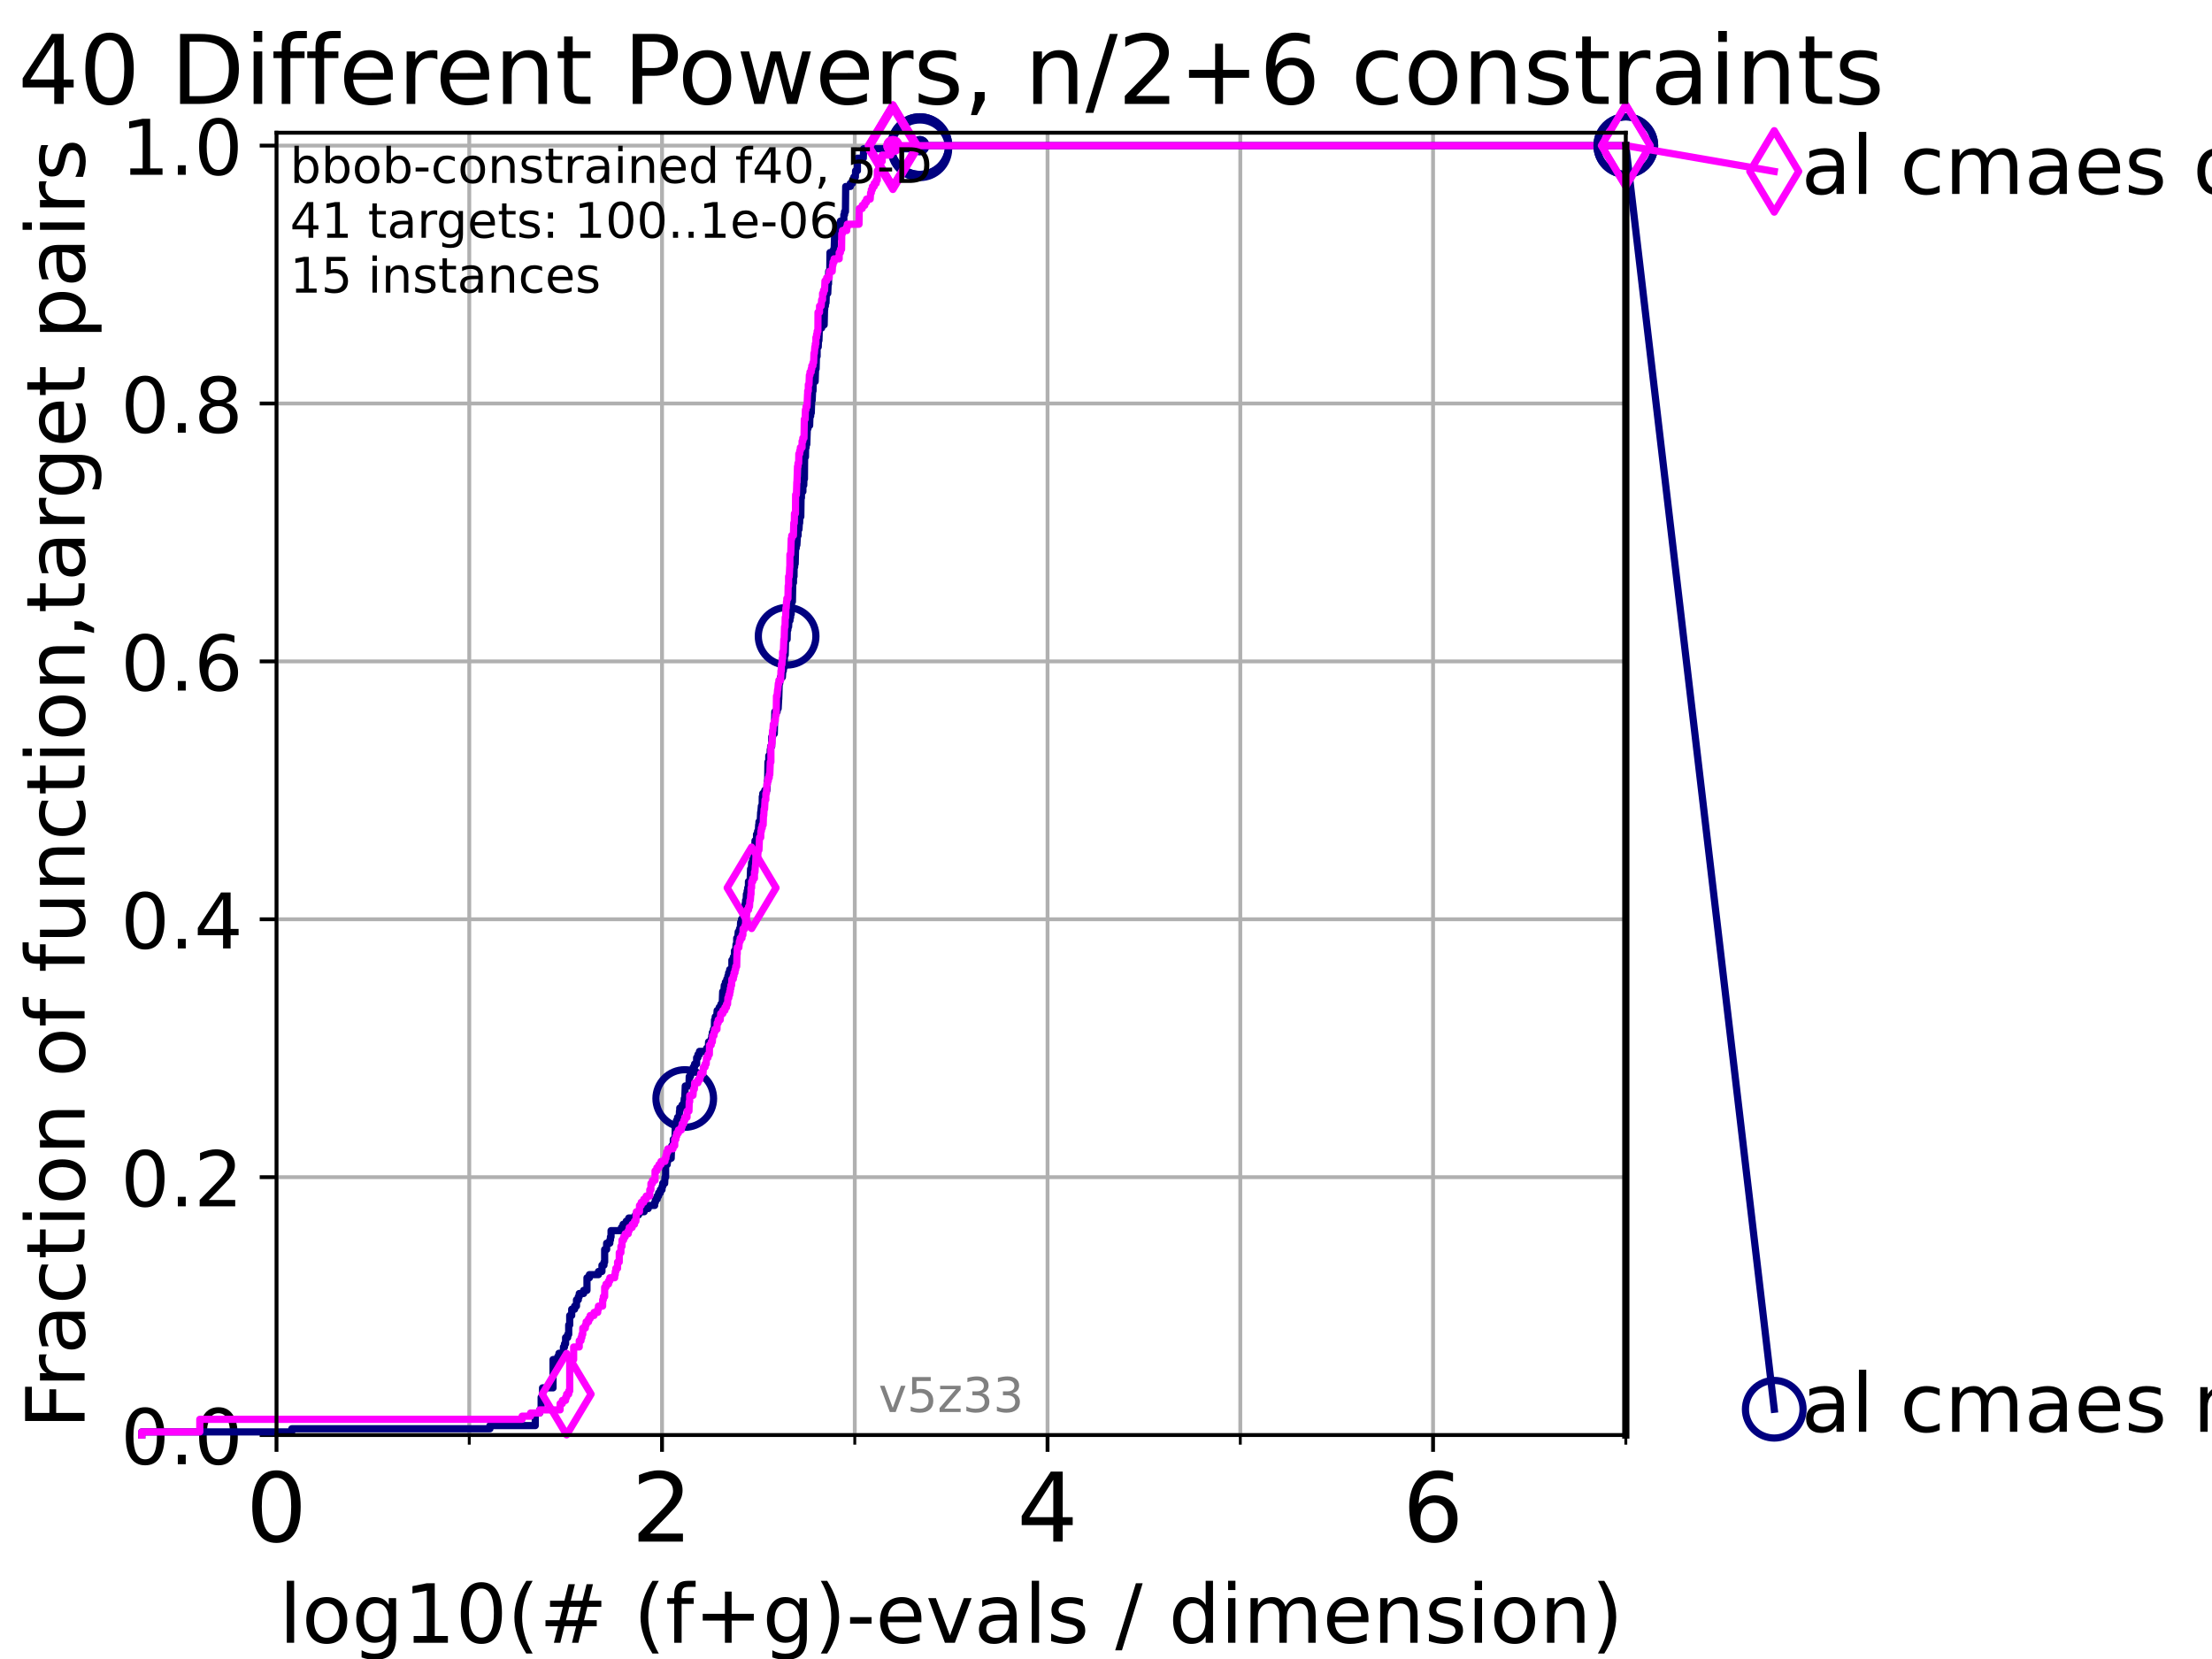 <?xml version="1.0" encoding="utf-8" standalone="no"?>
<!DOCTYPE svg PUBLIC "-//W3C//DTD SVG 1.1//EN"
  "http://www.w3.org/Graphics/SVG/1.1/DTD/svg11.dtd">
<!-- Created with matplotlib (https://matplotlib.org/) -->
<svg height="345.6pt" version="1.1" viewBox="0 0 460.8 345.6" width="460.8pt" xmlns="http://www.w3.org/2000/svg" xmlns:xlink="http://www.w3.org/1999/xlink">
 <defs>
  <style type="text/css">*{stroke-linecap:butt;stroke-linejoin:round;}</style>
 </defs>
 <g id="figure_1">
  <g id="patch_1">
   <path d="M 0 345.6 
L 460.8 345.6 
L 460.8 0 
L 0 0 
z
" style="fill:#ffffff;"/>
  </g>
  <g id="axes_1">
   <g id="patch_2">
    <path d="M 57.6 298.944 
L 338.688 298.944 
L 338.688 27.648 
L 57.6 27.648 
z
" style="fill:#ffffff;"/>
   </g>
   <g id="matplotlib.axis_1">
    <g id="xtick_1">
     <g id="line2d_1">
      <path clip-path="url(#p4911b9c151)" d="M 57.6 298.944 
L 57.6 27.648 
" style="fill:none;stroke:#b0b0b0;stroke-linecap:square;stroke-width:0.8;"/>
     </g>
     <g id="line2d_2">
      <defs>
       <path d="M 0 0 
L 0 3.5 
" id="m358a19d20c" style="stroke:#000000;stroke-width:0.8;"/>
      </defs>
      <g>
       <use style="stroke:#000000;stroke-width:0.8;" x="57.6" xlink:href="#m358a19d20c" y="298.944"/>
      </g>
     </g>
     <g id="text_1">
      <!-- 0 -->
      <g transform="translate(51.237 321.141)scale(0.2 -0.2)">
       <defs>
        <path d="M 31.781 66.406 
Q 24.172 66.406 20.328 58.906 
Q 16.5 51.422 16.5 36.375 
Q 16.5 21.391 20.328 13.891 
Q 24.172 6.391 31.781 6.391 
Q 39.453 6.391 43.281 13.891 
Q 47.125 21.391 47.125 36.375 
Q 47.125 51.422 43.281 58.906 
Q 39.453 66.406 31.781 66.406 
z
M 31.781 74.219 
Q 44.047 74.219 50.516 64.516 
Q 56.984 54.828 56.984 36.375 
Q 56.984 17.969 50.516 8.266 
Q 44.047 -1.422 31.781 -1.422 
Q 19.531 -1.422 13.062 8.266 
Q 6.594 17.969 6.594 36.375 
Q 6.594 54.828 13.062 64.516 
Q 19.531 74.219 31.781 74.219 
z
" id="DejaVuSans-48"/>
       </defs>
       <use xlink:href="#DejaVuSans-48"/>
      </g>
     </g>
    </g>
    <g id="xtick_2">
     <g id="line2d_3">
      <path clip-path="url(#p4911b9c151)" d="M 137.911 298.944 
L 137.911 27.648 
" style="fill:none;stroke:#b0b0b0;stroke-linecap:square;stroke-width:0.8;"/>
     </g>
     <g id="line2d_4">
      <g>
       <use style="stroke:#000000;stroke-width:0.8;" x="137.911" xlink:href="#m358a19d20c" y="298.944"/>
      </g>
     </g>
     <g id="text_2">
      <!-- 2 -->
      <g transform="translate(131.548 321.141)scale(0.2 -0.2)">
       <defs>
        <path d="M 19.188 8.297 
L 53.609 8.297 
L 53.609 0 
L 7.328 0 
L 7.328 8.297 
Q 12.938 14.109 22.625 23.891 
Q 32.328 33.688 34.812 36.531 
Q 39.547 41.844 41.422 45.531 
Q 43.312 49.219 43.312 52.781 
Q 43.312 58.594 39.234 62.25 
Q 35.156 65.922 28.609 65.922 
Q 23.969 65.922 18.812 64.312 
Q 13.672 62.703 7.812 59.422 
L 7.812 69.391 
Q 13.766 71.781 18.938 73 
Q 24.125 74.219 28.422 74.219 
Q 39.75 74.219 46.484 68.547 
Q 53.219 62.891 53.219 53.422 
Q 53.219 48.922 51.531 44.891 
Q 49.859 40.875 45.406 35.406 
Q 44.188 33.984 37.641 27.219 
Q 31.109 20.453 19.188 8.297 
z
" id="DejaVuSans-50"/>
       </defs>
       <use xlink:href="#DejaVuSans-50"/>
      </g>
     </g>
    </g>
    <g id="xtick_3">
     <g id="line2d_5">
      <path clip-path="url(#p4911b9c151)" d="M 218.222 298.944 
L 218.222 27.648 
" style="fill:none;stroke:#b0b0b0;stroke-linecap:square;stroke-width:0.8;"/>
     </g>
     <g id="line2d_6">
      <g>
       <use style="stroke:#000000;stroke-width:0.8;" x="218.222" xlink:href="#m358a19d20c" y="298.944"/>
      </g>
     </g>
     <g id="text_3">
      <!-- 4 -->
      <g transform="translate(211.859 321.141)scale(0.2 -0.2)">
       <defs>
        <path d="M 37.797 64.312 
L 12.891 25.391 
L 37.797 25.391 
z
M 35.203 72.906 
L 47.609 72.906 
L 47.609 25.391 
L 58.016 25.391 
L 58.016 17.188 
L 47.609 17.188 
L 47.609 0 
L 37.797 0 
L 37.797 17.188 
L 4.891 17.188 
L 4.891 26.703 
z
" id="DejaVuSans-52"/>
       </defs>
       <use xlink:href="#DejaVuSans-52"/>
      </g>
     </g>
    </g>
    <g id="xtick_4">
     <g id="line2d_7">
      <path clip-path="url(#p4911b9c151)" d="M 298.533 298.944 
L 298.533 27.648 
" style="fill:none;stroke:#b0b0b0;stroke-linecap:square;stroke-width:0.8;"/>
     </g>
     <g id="line2d_8">
      <g>
       <use style="stroke:#000000;stroke-width:0.8;" x="298.533" xlink:href="#m358a19d20c" y="298.944"/>
      </g>
     </g>
     <g id="text_4">
      <!-- 6 -->
      <g transform="translate(292.17 321.141)scale(0.2 -0.2)">
       <defs>
        <path d="M 33.016 40.375 
Q 26.375 40.375 22.484 35.828 
Q 18.609 31.297 18.609 23.391 
Q 18.609 15.531 22.484 10.953 
Q 26.375 6.391 33.016 6.391 
Q 39.656 6.391 43.531 10.953 
Q 47.406 15.531 47.406 23.391 
Q 47.406 31.297 43.531 35.828 
Q 39.656 40.375 33.016 40.375 
z
M 52.594 71.297 
L 52.594 62.312 
Q 48.875 64.062 45.094 64.984 
Q 41.312 65.922 37.594 65.922 
Q 27.828 65.922 22.672 59.328 
Q 17.531 52.734 16.797 39.406 
Q 19.672 43.656 24.016 45.922 
Q 28.375 48.188 33.594 48.188 
Q 44.578 48.188 50.953 41.516 
Q 57.328 34.859 57.328 23.391 
Q 57.328 12.156 50.688 5.359 
Q 44.047 -1.422 33.016 -1.422 
Q 20.359 -1.422 13.672 8.266 
Q 6.984 17.969 6.984 36.375 
Q 6.984 53.656 15.188 63.938 
Q 23.391 74.219 37.203 74.219 
Q 40.922 74.219 44.703 73.484 
Q 48.484 72.75 52.594 71.297 
z
" id="DejaVuSans-54"/>
       </defs>
       <use xlink:href="#DejaVuSans-54"/>
      </g>
     </g>
    </g>
    <g id="xtick_5">
     <g id="line2d_9">
      <path clip-path="url(#p4911b9c151)" d="M 97.755 298.944 
L 97.755 27.648 
" style="fill:none;stroke:#b0b0b0;stroke-linecap:square;stroke-width:0.8;"/>
     </g>
     <g id="line2d_10">
      <defs>
       <path d="M 0 0 
L 0 2 
" id="mae76cfe0f8" style="stroke:#000000;stroke-width:0.6;"/>
      </defs>
      <g>
       <use style="stroke:#000000;stroke-width:0.6;" x="97.755" xlink:href="#mae76cfe0f8" y="298.944"/>
      </g>
     </g>
    </g>
    <g id="xtick_6">
     <g id="line2d_11">
      <path clip-path="url(#p4911b9c151)" d="M 178.066 298.944 
L 178.066 27.648 
" style="fill:none;stroke:#b0b0b0;stroke-linecap:square;stroke-width:0.8;"/>
     </g>
     <g id="line2d_12">
      <g>
       <use style="stroke:#000000;stroke-width:0.6;" x="178.066" xlink:href="#mae76cfe0f8" y="298.944"/>
      </g>
     </g>
    </g>
    <g id="xtick_7">
     <g id="line2d_13">
      <path clip-path="url(#p4911b9c151)" d="M 258.377 298.944 
L 258.377 27.648 
" style="fill:none;stroke:#b0b0b0;stroke-linecap:square;stroke-width:0.8;"/>
     </g>
     <g id="line2d_14">
      <g>
       <use style="stroke:#000000;stroke-width:0.6;" x="258.377" xlink:href="#mae76cfe0f8" y="298.944"/>
      </g>
     </g>
    </g>
    <g id="xtick_8">
     <g id="line2d_15">
      <path clip-path="url(#p4911b9c151)" d="M 338.688 298.944 
L 338.688 27.648 
" style="fill:none;stroke:#b0b0b0;stroke-linecap:square;stroke-width:0.8;"/>
     </g>
     <g id="line2d_16">
      <g>
       <use style="stroke:#000000;stroke-width:0.6;" x="338.688" xlink:href="#mae76cfe0f8" y="298.944"/>
      </g>
     </g>
    </g>
    <g id="text_5">
     <!-- log10(# (f+g)-evals / dimension) -->
     <g transform="translate(58.145 342.218)scale(0.17 -0.17)">
      <defs>
       <path d="M 9.422 75.984 
L 18.406 75.984 
L 18.406 0 
L 9.422 0 
z
" id="DejaVuSans-108"/>
       <path d="M 30.609 48.391 
Q 23.391 48.391 19.188 42.75 
Q 14.984 37.109 14.984 27.297 
Q 14.984 17.484 19.156 11.844 
Q 23.344 6.203 30.609 6.203 
Q 37.797 6.203 41.984 11.859 
Q 46.188 17.531 46.188 27.297 
Q 46.188 37.016 41.984 42.703 
Q 37.797 48.391 30.609 48.391 
z
M 30.609 56 
Q 42.328 56 49.016 48.375 
Q 55.719 40.766 55.719 27.297 
Q 55.719 13.875 49.016 6.219 
Q 42.328 -1.422 30.609 -1.422 
Q 18.844 -1.422 12.172 6.219 
Q 5.516 13.875 5.516 27.297 
Q 5.516 40.766 12.172 48.375 
Q 18.844 56 30.609 56 
z
" id="DejaVuSans-111"/>
       <path d="M 45.406 27.984 
Q 45.406 37.75 41.375 43.109 
Q 37.359 48.484 30.078 48.484 
Q 22.859 48.484 18.828 43.109 
Q 14.797 37.75 14.797 27.984 
Q 14.797 18.266 18.828 12.891 
Q 22.859 7.516 30.078 7.516 
Q 37.359 7.516 41.375 12.891 
Q 45.406 18.266 45.406 27.984 
z
M 54.391 6.781 
Q 54.391 -7.172 48.188 -13.984 
Q 42 -20.797 29.203 -20.797 
Q 24.469 -20.797 20.266 -20.094 
Q 16.062 -19.391 12.109 -17.922 
L 12.109 -9.188 
Q 16.062 -11.328 19.922 -12.344 
Q 23.781 -13.375 27.781 -13.375 
Q 36.625 -13.375 41.016 -8.766 
Q 45.406 -4.156 45.406 5.172 
L 45.406 9.625 
Q 42.625 4.781 38.281 2.391 
Q 33.938 0 27.875 0 
Q 17.828 0 11.672 7.656 
Q 5.516 15.328 5.516 27.984 
Q 5.516 40.672 11.672 48.328 
Q 17.828 56 27.875 56 
Q 33.938 56 38.281 53.609 
Q 42.625 51.219 45.406 46.391 
L 45.406 54.688 
L 54.391 54.688 
z
" id="DejaVuSans-103"/>
       <path d="M 12.406 8.297 
L 28.516 8.297 
L 28.516 63.922 
L 10.984 60.406 
L 10.984 69.391 
L 28.422 72.906 
L 38.281 72.906 
L 38.281 8.297 
L 54.391 8.297 
L 54.391 0 
L 12.406 0 
z
" id="DejaVuSans-49"/>
       <path d="M 31 75.875 
Q 24.469 64.656 21.281 53.656 
Q 18.109 42.672 18.109 31.391 
Q 18.109 20.125 21.312 9.062 
Q 24.516 -2 31 -13.188 
L 23.188 -13.188 
Q 15.875 -1.703 12.234 9.375 
Q 8.594 20.453 8.594 31.391 
Q 8.594 42.281 12.203 53.312 
Q 15.828 64.359 23.188 75.875 
z
" id="DejaVuSans-40"/>
       <path d="M 51.125 44 
L 36.922 44 
L 32.812 27.688 
L 47.125 27.688 
z
M 43.797 71.781 
L 38.719 51.516 
L 52.984 51.516 
L 58.109 71.781 
L 65.922 71.781 
L 60.891 51.516 
L 76.125 51.516 
L 76.125 44 
L 58.984 44 
L 54.984 27.688 
L 70.516 27.688 
L 70.516 20.219 
L 53.078 20.219 
L 48 0 
L 40.188 0 
L 45.219 20.219 
L 30.906 20.219 
L 25.875 0 
L 18.016 0 
L 23.094 20.219 
L 7.719 20.219 
L 7.719 27.688 
L 24.906 27.688 
L 29 44 
L 13.281 44 
L 13.281 51.516 
L 30.906 51.516 
L 35.891 71.781 
z
" id="DejaVuSans-35"/>
       <path id="DejaVuSans-32"/>
       <path d="M 37.109 75.984 
L 37.109 68.5 
L 28.516 68.5 
Q 23.688 68.5 21.797 66.547 
Q 19.922 64.594 19.922 59.516 
L 19.922 54.688 
L 34.719 54.688 
L 34.719 47.703 
L 19.922 47.703 
L 19.922 0 
L 10.891 0 
L 10.891 47.703 
L 2.297 47.703 
L 2.297 54.688 
L 10.891 54.688 
L 10.891 58.5 
Q 10.891 67.625 15.141 71.797 
Q 19.391 75.984 28.609 75.984 
z
" id="DejaVuSans-102"/>
       <path d="M 46 62.703 
L 46 35.5 
L 73.188 35.5 
L 73.188 27.203 
L 46 27.203 
L 46 0 
L 37.797 0 
L 37.797 27.203 
L 10.594 27.203 
L 10.594 35.5 
L 37.797 35.5 
L 37.797 62.703 
z
" id="DejaVuSans-43"/>
       <path d="M 8.016 75.875 
L 15.828 75.875 
Q 23.141 64.359 26.781 53.312 
Q 30.422 42.281 30.422 31.391 
Q 30.422 20.453 26.781 9.375 
Q 23.141 -1.703 15.828 -13.188 
L 8.016 -13.188 
Q 14.5 -2 17.703 9.062 
Q 20.906 20.125 20.906 31.391 
Q 20.906 42.672 17.703 53.656 
Q 14.5 64.656 8.016 75.875 
z
" id="DejaVuSans-41"/>
       <path d="M 4.891 31.391 
L 31.203 31.391 
L 31.203 23.391 
L 4.891 23.391 
z
" id="DejaVuSans-45"/>
       <path d="M 56.203 29.594 
L 56.203 25.203 
L 14.891 25.203 
Q 15.484 15.922 20.484 11.062 
Q 25.484 6.203 34.422 6.203 
Q 39.594 6.203 44.453 7.469 
Q 49.312 8.734 54.109 11.281 
L 54.109 2.781 
Q 49.266 0.734 44.188 -0.344 
Q 39.109 -1.422 33.891 -1.422 
Q 20.797 -1.422 13.156 6.188 
Q 5.516 13.812 5.516 26.812 
Q 5.516 40.234 12.766 48.109 
Q 20.016 56 32.328 56 
Q 43.359 56 49.781 48.891 
Q 56.203 41.797 56.203 29.594 
z
M 47.219 32.234 
Q 47.125 39.594 43.094 43.984 
Q 39.062 48.391 32.422 48.391 
Q 24.906 48.391 20.391 44.141 
Q 15.875 39.891 15.188 32.172 
z
" id="DejaVuSans-101"/>
       <path d="M 2.984 54.688 
L 12.5 54.688 
L 29.594 8.797 
L 46.688 54.688 
L 56.203 54.688 
L 35.688 0 
L 23.484 0 
z
" id="DejaVuSans-118"/>
       <path d="M 34.281 27.484 
Q 23.391 27.484 19.188 25 
Q 14.984 22.516 14.984 16.5 
Q 14.984 11.719 18.141 8.906 
Q 21.297 6.109 26.703 6.109 
Q 34.188 6.109 38.703 11.406 
Q 43.219 16.703 43.219 25.484 
L 43.219 27.484 
z
M 52.203 31.203 
L 52.203 0 
L 43.219 0 
L 43.219 8.297 
Q 40.141 3.328 35.547 0.953 
Q 30.953 -1.422 24.312 -1.422 
Q 15.922 -1.422 10.953 3.297 
Q 6 8.016 6 15.922 
Q 6 25.141 12.172 29.828 
Q 18.359 34.516 30.609 34.516 
L 43.219 34.516 
L 43.219 35.406 
Q 43.219 41.609 39.141 45 
Q 35.062 48.391 27.688 48.391 
Q 23 48.391 18.547 47.266 
Q 14.109 46.141 10.016 43.891 
L 10.016 52.203 
Q 14.938 54.109 19.578 55.047 
Q 24.219 56 28.609 56 
Q 40.484 56 46.344 49.844 
Q 52.203 43.703 52.203 31.203 
z
" id="DejaVuSans-97"/>
       <path d="M 44.281 53.078 
L 44.281 44.578 
Q 40.484 46.531 36.375 47.5 
Q 32.281 48.484 27.875 48.484 
Q 21.188 48.484 17.844 46.438 
Q 14.5 44.391 14.5 40.281 
Q 14.5 37.156 16.891 35.375 
Q 19.281 33.594 26.516 31.984 
L 29.594 31.297 
Q 39.156 29.25 43.188 25.516 
Q 47.219 21.781 47.219 15.094 
Q 47.219 7.469 41.188 3.016 
Q 35.156 -1.422 24.609 -1.422 
Q 20.219 -1.422 15.453 -0.562 
Q 10.688 0.297 5.422 2 
L 5.422 11.281 
Q 10.406 8.688 15.234 7.391 
Q 20.062 6.109 24.812 6.109 
Q 31.156 6.109 34.562 8.281 
Q 37.984 10.453 37.984 14.406 
Q 37.984 18.062 35.516 20.016 
Q 33.062 21.969 24.703 23.781 
L 21.578 24.516 
Q 13.234 26.266 9.516 29.906 
Q 5.812 33.547 5.812 39.891 
Q 5.812 47.609 11.281 51.797 
Q 16.75 56 26.812 56 
Q 31.781 56 36.172 55.266 
Q 40.578 54.547 44.281 53.078 
z
" id="DejaVuSans-115"/>
       <path d="M 25.391 72.906 
L 33.688 72.906 
L 8.297 -9.281 
L 0 -9.281 
z
" id="DejaVuSans-47"/>
       <path d="M 45.406 46.391 
L 45.406 75.984 
L 54.391 75.984 
L 54.391 0 
L 45.406 0 
L 45.406 8.203 
Q 42.578 3.328 38.25 0.953 
Q 33.938 -1.422 27.875 -1.422 
Q 17.969 -1.422 11.734 6.484 
Q 5.516 14.406 5.516 27.297 
Q 5.516 40.188 11.734 48.094 
Q 17.969 56 27.875 56 
Q 33.938 56 38.25 53.625 
Q 42.578 51.266 45.406 46.391 
z
M 14.797 27.297 
Q 14.797 17.391 18.875 11.75 
Q 22.953 6.109 30.078 6.109 
Q 37.203 6.109 41.297 11.75 
Q 45.406 17.391 45.406 27.297 
Q 45.406 37.203 41.297 42.844 
Q 37.203 48.484 30.078 48.484 
Q 22.953 48.484 18.875 42.844 
Q 14.797 37.203 14.797 27.297 
z
" id="DejaVuSans-100"/>
       <path d="M 9.422 54.688 
L 18.406 54.688 
L 18.406 0 
L 9.422 0 
z
M 9.422 75.984 
L 18.406 75.984 
L 18.406 64.594 
L 9.422 64.594 
z
" id="DejaVuSans-105"/>
       <path d="M 52 44.188 
Q 55.375 50.25 60.062 53.125 
Q 64.75 56 71.094 56 
Q 79.641 56 84.281 50.016 
Q 88.922 44.047 88.922 33.016 
L 88.922 0 
L 79.891 0 
L 79.891 32.719 
Q 79.891 40.578 77.094 44.375 
Q 74.312 48.188 68.609 48.188 
Q 61.625 48.188 57.562 43.547 
Q 53.516 38.922 53.516 30.906 
L 53.516 0 
L 44.484 0 
L 44.484 32.719 
Q 44.484 40.625 41.703 44.406 
Q 38.922 48.188 33.109 48.188 
Q 26.219 48.188 22.156 43.531 
Q 18.109 38.875 18.109 30.906 
L 18.109 0 
L 9.078 0 
L 9.078 54.688 
L 18.109 54.688 
L 18.109 46.188 
Q 21.188 51.219 25.484 53.609 
Q 29.781 56 35.688 56 
Q 41.656 56 45.828 52.969 
Q 50 49.953 52 44.188 
z
" id="DejaVuSans-109"/>
       <path d="M 54.891 33.016 
L 54.891 0 
L 45.906 0 
L 45.906 32.719 
Q 45.906 40.484 42.875 44.328 
Q 39.844 48.188 33.797 48.188 
Q 26.516 48.188 22.312 43.547 
Q 18.109 38.922 18.109 30.906 
L 18.109 0 
L 9.078 0 
L 9.078 54.688 
L 18.109 54.688 
L 18.109 46.188 
Q 21.344 51.125 25.703 53.562 
Q 30.078 56 35.797 56 
Q 45.219 56 50.047 50.172 
Q 54.891 44.344 54.891 33.016 
z
" id="DejaVuSans-110"/>
      </defs>
      <use xlink:href="#DejaVuSans-108"/>
      <use x="27.783" xlink:href="#DejaVuSans-111"/>
      <use x="88.965" xlink:href="#DejaVuSans-103"/>
      <use x="152.441" xlink:href="#DejaVuSans-49"/>
      <use x="216.064" xlink:href="#DejaVuSans-48"/>
      <use x="279.688" xlink:href="#DejaVuSans-40"/>
      <use x="318.701" xlink:href="#DejaVuSans-35"/>
      <use x="402.49" xlink:href="#DejaVuSans-32"/>
      <use x="434.277" xlink:href="#DejaVuSans-40"/>
      <use x="473.291" xlink:href="#DejaVuSans-102"/>
      <use x="508.496" xlink:href="#DejaVuSans-43"/>
      <use x="592.285" xlink:href="#DejaVuSans-103"/>
      <use x="655.762" xlink:href="#DejaVuSans-41"/>
      <use x="694.775" xlink:href="#DejaVuSans-45"/>
      <use x="730.859" xlink:href="#DejaVuSans-101"/>
      <use x="792.383" xlink:href="#DejaVuSans-118"/>
      <use x="851.562" xlink:href="#DejaVuSans-97"/>
      <use x="912.842" xlink:href="#DejaVuSans-108"/>
      <use x="940.625" xlink:href="#DejaVuSans-115"/>
      <use x="992.725" xlink:href="#DejaVuSans-32"/>
      <use x="1024.512" xlink:href="#DejaVuSans-47"/>
      <use x="1058.203" xlink:href="#DejaVuSans-32"/>
      <use x="1089.99" xlink:href="#DejaVuSans-100"/>
      <use x="1153.467" xlink:href="#DejaVuSans-105"/>
      <use x="1181.25" xlink:href="#DejaVuSans-109"/>
      <use x="1278.662" xlink:href="#DejaVuSans-101"/>
      <use x="1340.186" xlink:href="#DejaVuSans-110"/>
      <use x="1403.564" xlink:href="#DejaVuSans-115"/>
      <use x="1455.664" xlink:href="#DejaVuSans-105"/>
      <use x="1483.447" xlink:href="#DejaVuSans-111"/>
      <use x="1544.629" xlink:href="#DejaVuSans-110"/>
      <use x="1608.008" xlink:href="#DejaVuSans-41"/>
     </g>
    </g>
   </g>
   <g id="matplotlib.axis_2">
    <g id="ytick_1">
     <g id="line2d_17">
      <path clip-path="url(#p4911b9c151)" d="M 57.6 298.944 
L 338.688 298.944 
" style="fill:none;stroke:#b0b0b0;stroke-linecap:square;stroke-width:0.8;"/>
     </g>
     <g id="line2d_18">
      <defs>
       <path d="M 0 0 
L -3.5 0 
" id="md26daa80a0" style="stroke:#000000;stroke-width:0.8;"/>
      </defs>
      <g>
       <use style="stroke:#000000;stroke-width:0.8;" x="57.6" xlink:href="#md26daa80a0" y="298.944"/>
      </g>
     </g>
     <g id="text_6">
      <!-- 0.0 -->
      <g transform="translate(25.155 305.023)scale(0.16 -0.16)">
       <defs>
        <path d="M 10.688 12.406 
L 21 12.406 
L 21 0 
L 10.688 0 
z
" id="DejaVuSans-46"/>
       </defs>
       <use xlink:href="#DejaVuSans-48"/>
       <use x="63.623" xlink:href="#DejaVuSans-46"/>
       <use x="95.41" xlink:href="#DejaVuSans-48"/>
      </g>
     </g>
    </g>
    <g id="ytick_2">
     <g id="line2d_19">
      <path clip-path="url(#p4911b9c151)" d="M 57.6 245.222 
L 338.688 245.222 
" style="fill:none;stroke:#b0b0b0;stroke-linecap:square;stroke-width:0.8;"/>
     </g>
     <g id="line2d_20">
      <g>
       <use style="stroke:#000000;stroke-width:0.8;" x="57.6" xlink:href="#md26daa80a0" y="245.222"/>
      </g>
     </g>
     <g id="text_7">
      <!-- 0.2 -->
      <g transform="translate(25.155 251.301)scale(0.16 -0.16)">
       <use xlink:href="#DejaVuSans-48"/>
       <use x="63.623" xlink:href="#DejaVuSans-46"/>
       <use x="95.41" xlink:href="#DejaVuSans-50"/>
      </g>
     </g>
    </g>
    <g id="ytick_3">
     <g id="line2d_21">
      <path clip-path="url(#p4911b9c151)" d="M 57.6 191.5 
L 338.688 191.5 
" style="fill:none;stroke:#b0b0b0;stroke-linecap:square;stroke-width:0.8;"/>
     </g>
     <g id="line2d_22">
      <g>
       <use style="stroke:#000000;stroke-width:0.8;" x="57.6" xlink:href="#md26daa80a0" y="191.5"/>
      </g>
     </g>
     <g id="text_8">
      <!-- 0.4 -->
      <g transform="translate(25.155 197.579)scale(0.16 -0.16)">
       <use xlink:href="#DejaVuSans-48"/>
       <use x="63.623" xlink:href="#DejaVuSans-46"/>
       <use x="95.41" xlink:href="#DejaVuSans-52"/>
      </g>
     </g>
    </g>
    <g id="ytick_4">
     <g id="line2d_23">
      <path clip-path="url(#p4911b9c151)" d="M 57.6 137.778 
L 338.688 137.778 
" style="fill:none;stroke:#b0b0b0;stroke-linecap:square;stroke-width:0.8;"/>
     </g>
     <g id="line2d_24">
      <g>
       <use style="stroke:#000000;stroke-width:0.8;" x="57.6" xlink:href="#md26daa80a0" y="137.778"/>
      </g>
     </g>
     <g id="text_9">
      <!-- 0.6 -->
      <g transform="translate(25.155 143.857)scale(0.16 -0.16)">
       <use xlink:href="#DejaVuSans-48"/>
       <use x="63.623" xlink:href="#DejaVuSans-46"/>
       <use x="95.41" xlink:href="#DejaVuSans-54"/>
      </g>
     </g>
    </g>
    <g id="ytick_5">
     <g id="line2d_25">
      <path clip-path="url(#p4911b9c151)" d="M 57.6 84.056 
L 338.688 84.056 
" style="fill:none;stroke:#b0b0b0;stroke-linecap:square;stroke-width:0.8;"/>
     </g>
     <g id="line2d_26">
      <g>
       <use style="stroke:#000000;stroke-width:0.8;" x="57.6" xlink:href="#md26daa80a0" y="84.056"/>
      </g>
     </g>
     <g id="text_10">
      <!-- 0.8 -->
      <g transform="translate(25.155 90.135)scale(0.16 -0.16)">
       <defs>
        <path d="M 31.781 34.625 
Q 24.75 34.625 20.719 30.859 
Q 16.703 27.094 16.703 20.516 
Q 16.703 13.922 20.719 10.156 
Q 24.75 6.391 31.781 6.391 
Q 38.812 6.391 42.859 10.172 
Q 46.922 13.969 46.922 20.516 
Q 46.922 27.094 42.891 30.859 
Q 38.875 34.625 31.781 34.625 
z
M 21.922 38.812 
Q 15.578 40.375 12.031 44.719 
Q 8.5 49.078 8.5 55.328 
Q 8.5 64.062 14.719 69.141 
Q 20.953 74.219 31.781 74.219 
Q 42.672 74.219 48.875 69.141 
Q 55.078 64.062 55.078 55.328 
Q 55.078 49.078 51.531 44.719 
Q 48 40.375 41.703 38.812 
Q 48.828 37.156 52.797 32.312 
Q 56.781 27.484 56.781 20.516 
Q 56.781 9.906 50.312 4.234 
Q 43.844 -1.422 31.781 -1.422 
Q 19.734 -1.422 13.25 4.234 
Q 6.781 9.906 6.781 20.516 
Q 6.781 27.484 10.781 32.312 
Q 14.797 37.156 21.922 38.812 
z
M 18.312 54.391 
Q 18.312 48.734 21.844 45.562 
Q 25.391 42.391 31.781 42.391 
Q 38.141 42.391 41.719 45.562 
Q 45.312 48.734 45.312 54.391 
Q 45.312 60.062 41.719 63.234 
Q 38.141 66.406 31.781 66.406 
Q 25.391 66.406 21.844 63.234 
Q 18.312 60.062 18.312 54.391 
z
" id="DejaVuSans-56"/>
       </defs>
       <use xlink:href="#DejaVuSans-48"/>
       <use x="63.623" xlink:href="#DejaVuSans-46"/>
       <use x="95.41" xlink:href="#DejaVuSans-56"/>
      </g>
     </g>
    </g>
    <g id="ytick_6">
     <g id="line2d_27">
      <path clip-path="url(#p4911b9c151)" d="M 57.6 30.334 
L 338.688 30.334 
" style="fill:none;stroke:#b0b0b0;stroke-linecap:square;stroke-width:0.8;"/>
     </g>
     <g id="line2d_28">
      <g>
       <use style="stroke:#000000;stroke-width:0.8;" x="57.6" xlink:href="#md26daa80a0" y="30.334"/>
      </g>
     </g>
     <g id="text_11">
      <!-- 1.0 -->
      <g transform="translate(25.155 36.413)scale(0.16 -0.16)">
       <use xlink:href="#DejaVuSans-49"/>
       <use x="63.623" xlink:href="#DejaVuSans-46"/>
       <use x="95.41" xlink:href="#DejaVuSans-48"/>
      </g>
     </g>
    </g>
    <g id="text_12">
     <!-- Fraction of function,target pairs -->
     <g transform="translate(17.62 297.681)rotate(-90)scale(0.17 -0.17)">
      <defs>
       <path d="M 9.812 72.906 
L 51.703 72.906 
L 51.703 64.594 
L 19.672 64.594 
L 19.672 43.109 
L 48.578 43.109 
L 48.578 34.812 
L 19.672 34.812 
L 19.672 0 
L 9.812 0 
z
" id="DejaVuSans-70"/>
       <path d="M 41.109 46.297 
Q 39.594 47.172 37.812 47.578 
Q 36.031 48 33.891 48 
Q 26.266 48 22.188 43.047 
Q 18.109 38.094 18.109 28.812 
L 18.109 0 
L 9.078 0 
L 9.078 54.688 
L 18.109 54.688 
L 18.109 46.188 
Q 20.953 51.172 25.484 53.578 
Q 30.031 56 36.531 56 
Q 37.453 56 38.578 55.875 
Q 39.703 55.766 41.062 55.516 
z
" id="DejaVuSans-114"/>
       <path d="M 48.781 52.594 
L 48.781 44.188 
Q 44.969 46.297 41.141 47.344 
Q 37.312 48.391 33.406 48.391 
Q 24.656 48.391 19.812 42.844 
Q 14.984 37.312 14.984 27.297 
Q 14.984 17.281 19.812 11.734 
Q 24.656 6.203 33.406 6.203 
Q 37.312 6.203 41.141 7.25 
Q 44.969 8.297 48.781 10.406 
L 48.781 2.094 
Q 45.016 0.344 40.984 -0.531 
Q 36.969 -1.422 32.422 -1.422 
Q 20.062 -1.422 12.781 6.344 
Q 5.516 14.109 5.516 27.297 
Q 5.516 40.672 12.859 48.328 
Q 20.219 56 33.016 56 
Q 37.156 56 41.109 55.141 
Q 45.062 54.297 48.781 52.594 
z
" id="DejaVuSans-99"/>
       <path d="M 18.312 70.219 
L 18.312 54.688 
L 36.812 54.688 
L 36.812 47.703 
L 18.312 47.703 
L 18.312 18.016 
Q 18.312 11.328 20.141 9.422 
Q 21.969 7.516 27.594 7.516 
L 36.812 7.516 
L 36.812 0 
L 27.594 0 
Q 17.188 0 13.234 3.875 
Q 9.281 7.766 9.281 18.016 
L 9.281 47.703 
L 2.688 47.703 
L 2.688 54.688 
L 9.281 54.688 
L 9.281 70.219 
z
" id="DejaVuSans-116"/>
       <path d="M 8.5 21.578 
L 8.5 54.688 
L 17.484 54.688 
L 17.484 21.922 
Q 17.484 14.156 20.5 10.266 
Q 23.531 6.391 29.594 6.391 
Q 36.859 6.391 41.078 11.031 
Q 45.312 15.672 45.312 23.688 
L 45.312 54.688 
L 54.297 54.688 
L 54.297 0 
L 45.312 0 
L 45.312 8.406 
Q 42.047 3.422 37.719 1 
Q 33.406 -1.422 27.688 -1.422 
Q 18.266 -1.422 13.375 4.438 
Q 8.5 10.297 8.5 21.578 
z
M 31.109 56 
z
" id="DejaVuSans-117"/>
       <path d="M 11.719 12.406 
L 22.016 12.406 
L 22.016 4 
L 14.016 -11.625 
L 7.719 -11.625 
L 11.719 4 
z
" id="DejaVuSans-44"/>
       <path d="M 18.109 8.203 
L 18.109 -20.797 
L 9.078 -20.797 
L 9.078 54.688 
L 18.109 54.688 
L 18.109 46.391 
Q 20.953 51.266 25.266 53.625 
Q 29.594 56 35.594 56 
Q 45.562 56 51.781 48.094 
Q 58.016 40.188 58.016 27.297 
Q 58.016 14.406 51.781 6.484 
Q 45.562 -1.422 35.594 -1.422 
Q 29.594 -1.422 25.266 0.953 
Q 20.953 3.328 18.109 8.203 
z
M 48.688 27.297 
Q 48.688 37.203 44.609 42.844 
Q 40.531 48.484 33.406 48.484 
Q 26.266 48.484 22.188 42.844 
Q 18.109 37.203 18.109 27.297 
Q 18.109 17.391 22.188 11.75 
Q 26.266 6.109 33.406 6.109 
Q 40.531 6.109 44.609 11.75 
Q 48.688 17.391 48.688 27.297 
z
" id="DejaVuSans-112"/>
      </defs>
      <use xlink:href="#DejaVuSans-70"/>
      <use x="50.27" xlink:href="#DejaVuSans-114"/>
      <use x="91.383" xlink:href="#DejaVuSans-97"/>
      <use x="152.662" xlink:href="#DejaVuSans-99"/>
      <use x="207.643" xlink:href="#DejaVuSans-116"/>
      <use x="246.852" xlink:href="#DejaVuSans-105"/>
      <use x="274.635" xlink:href="#DejaVuSans-111"/>
      <use x="335.816" xlink:href="#DejaVuSans-110"/>
      <use x="399.195" xlink:href="#DejaVuSans-32"/>
      <use x="430.982" xlink:href="#DejaVuSans-111"/>
      <use x="492.164" xlink:href="#DejaVuSans-102"/>
      <use x="527.369" xlink:href="#DejaVuSans-32"/>
      <use x="559.156" xlink:href="#DejaVuSans-102"/>
      <use x="594.361" xlink:href="#DejaVuSans-117"/>
      <use x="657.74" xlink:href="#DejaVuSans-110"/>
      <use x="721.119" xlink:href="#DejaVuSans-99"/>
      <use x="776.1" xlink:href="#DejaVuSans-116"/>
      <use x="815.309" xlink:href="#DejaVuSans-105"/>
      <use x="843.092" xlink:href="#DejaVuSans-111"/>
      <use x="904.273" xlink:href="#DejaVuSans-110"/>
      <use x="967.652" xlink:href="#DejaVuSans-44"/>
      <use x="999.439" xlink:href="#DejaVuSans-116"/>
      <use x="1038.648" xlink:href="#DejaVuSans-97"/>
      <use x="1099.928" xlink:href="#DejaVuSans-114"/>
      <use x="1139.291" xlink:href="#DejaVuSans-103"/>
      <use x="1202.768" xlink:href="#DejaVuSans-101"/>
      <use x="1264.291" xlink:href="#DejaVuSans-116"/>
      <use x="1303.5" xlink:href="#DejaVuSans-32"/>
      <use x="1335.287" xlink:href="#DejaVuSans-112"/>
      <use x="1398.764" xlink:href="#DejaVuSans-97"/>
      <use x="1460.043" xlink:href="#DejaVuSans-105"/>
      <use x="1487.826" xlink:href="#DejaVuSans-114"/>
      <use x="1528.939" xlink:href="#DejaVuSans-115"/>
     </g>
    </g>
   </g>
   <g id="line2d_29">
    <defs>
     <path d="M 0 1.5 
C 0.398 1.5 0.779 1.342 1.061 1.061 
C 1.342 0.779 1.5 0.398 1.5 0 
C 1.5 -0.398 1.342 -0.779 1.061 -1.061 
C 0.779 -1.342 0.398 -1.5 0 -1.5 
C -0.398 -1.5 -0.779 -1.342 -1.061 -1.061 
C -1.342 -0.779 -1.5 -0.398 -1.5 0 
C -1.5 0.398 -1.342 0.779 -1.061 1.061 
C -0.779 1.342 -0.398 1.5 0 1.5 
z
" id="m123f45d7d0" style="stroke:#000080;"/>
    </defs>
    <g>
     <use style="fill:#000080;stroke:#000080;" x="191.617" xlink:href="#m123f45d7d0" y="30.334"/>
     <use style="fill:#000080;stroke:#000080;" x="191.617" xlink:href="#m123f45d7d0" y="30.334"/>
    </g>
   </g>
   <g id="line2d_30">
    <path d="M 29.533 298.944 
L 29.533 298.289 
L 60.78 298.289 
L 60.78 297.634 
L 102.06 297.634 
L 102.06 296.979 
L 111.506 296.979 
L 111.506 294.358 
L 112.432 294.358 
L 112.432 293.703 
L 112.73 293.703 
L 112.73 291.082 
L 113.023 291.082 
L 113.023 289.117 
L 115.206 289.117 
L 115.206 283.22 
L 116.203 283.22 
L 116.203 282.565 
L 116.443 282.565 
L 116.443 281.91 
L 117.373 281.91 
L 117.373 280.6 
L 117.598 280.6 
L 117.598 279.945 
L 117.821 279.945 
L 117.821 278.634 
L 118.257 278.634 
L 118.257 277.979 
L 118.471 277.979 
L 118.471 276.014 
L 118.682 276.014 
L 118.682 274.048 
L 119.097 274.048 
L 119.097 272.738 
L 119.702 272.738 
L 119.702 272.083 
L 120.094 272.083 
L 120.094 270.773 
L 120.477 270.773 
L 120.477 270.118 
L 120.666 270.118 
L 120.666 269.462 
L 121.579 269.462 
L 121.579 268.807 
L 122.277 268.807 
L 122.277 266.187 
L 122.782 266.187 
L 122.782 265.532 
L 124.669 265.532 
L 124.669 264.876 
L 125.399 264.876 
L 125.399 263.566 
L 125.823 263.566 
L 125.823 262.911 
L 125.962 262.911 
L 125.962 260.29 
L 126.372 260.29 
L 126.372 258.98 
L 127.035 258.98 
L 127.035 258.325 
L 127.165 258.325 
L 127.165 257.67 
L 127.294 257.67 
L 127.294 256.36 
L 129.461 256.36 
L 129.461 255.704 
L 129.798 255.704 
L 129.798 255.049 
L 130.452 255.049 
L 130.452 254.394 
L 130.979 254.394 
L 130.979 253.739 
L 132.375 253.739 
L 132.375 253.084 
L 133.033 253.084 
L 133.033 252.429 
L 134.193 252.429 
L 134.193 251.773 
L 135.036 251.773 
L 135.036 251.118 
L 136.381 251.118 
L 136.381 250.463 
L 136.532 250.463 
L 136.532 249.808 
L 136.906 249.808 
L 136.906 249.153 
L 137.199 249.153 
L 137.199 248.498 
L 137.559 248.498 
L 137.559 247.843 
L 137.911 247.843 
L 137.911 247.187 
L 138.05 247.187 
L 138.05 246.532 
L 138.46 246.532 
L 138.528 245.222 
L 138.662 245.222 
L 138.662 242.601 
L 138.993 242.601 
L 138.993 241.946 
L 139.123 241.946 
L 139.123 241.291 
L 139.825 241.291 
L 139.887 239.326 
L 139.949 239.326 
L 139.949 238.671 
L 140.257 238.671 
L 140.257 237.36 
L 140.619 237.36 
L 140.679 234.085 
L 140.915 234.085 
L 140.915 233.429 
L 141.148 233.429 
L 141.148 232.774 
L 141.493 232.774 
L 141.549 231.464 
L 141.606 231.464 
L 141.606 230.809 
L 142.107 230.809 
L 142.107 230.154 
L 142.433 230.154 
L 142.54 228.843 
L 142.647 228.843 
L 142.753 226.223 
L 143.528 226.223 
L 143.578 224.257 
L 143.828 224.257 
L 143.828 223.602 
L 144.173 223.602 
L 144.173 222.947 
L 144.415 222.947 
L 144.415 222.292 
L 144.701 222.292 
L 144.701 221.637 
L 145.121 221.637 
L 145.121 220.326 
L 145.395 220.326 
L 145.395 219.671 
L 145.711 219.671 
L 145.711 219.016 
L 147.206 219.016 
L 147.206 218.361 
L 147.57 218.361 
L 147.61 217.051 
L 148.161 217.051 
L 148.161 216.396 
L 148.277 216.396 
L 148.277 215.74 
L 148.392 215.74 
L 148.392 215.085 
L 148.62 215.085 
L 148.62 214.43 
L 148.808 214.43 
L 148.845 212.465 
L 148.994 212.465 
L 148.994 211.81 
L 149.287 211.81 
L 149.396 210.499 
L 149.824 210.499 
L 149.824 209.844 
L 150.172 209.844 
L 150.172 209.189 
L 150.446 209.189 
L 150.548 206.568 
L 150.783 206.568 
L 150.883 205.258 
L 151.113 205.258 
L 151.113 204.603 
L 151.405 204.603 
L 151.405 203.948 
L 151.629 203.948 
L 151.629 203.293 
L 151.787 203.293 
L 151.787 202.638 
L 152.006 202.638 
L 152.006 201.982 
L 152.466 201.982 
L 152.466 200.017 
L 152.767 200.017 
L 152.767 199.362 
L 153.003 199.362 
L 153.003 198.052 
L 153.265 198.052 
L 153.323 196.741 
L 153.467 196.741 
L 153.467 195.431 
L 153.694 195.431 
L 153.778 194.121 
L 154.057 194.121 
L 154.057 193.465 
L 154.222 193.465 
L 154.277 192.155 
L 154.467 192.155 
L 154.467 191.5 
L 154.788 191.5 
L 154.788 190.845 
L 155.025 190.845 
L 155.129 189.535 
L 155.155 189.535 
L 155.232 188.224 
L 155.31 188.224 
L 155.31 187.569 
L 155.438 187.569 
L 155.489 186.259 
L 155.641 186.259 
L 155.641 185.604 
L 155.767 185.604 
L 155.767 184.949 
L 155.916 184.949 
L 155.916 183.638 
L 156.261 183.638 
L 156.358 181.018 
L 156.527 181.018 
L 156.575 179.707 
L 156.789 179.707 
L 156.789 179.052 
L 157.023 179.052 
L 157.093 177.742 
L 157.186 177.742 
L 157.278 175.121 
L 157.597 175.121 
L 157.597 173.811 
L 157.821 173.811 
L 157.821 173.156 
L 157.976 173.156 
L 158.042 171.846 
L 158.108 171.846 
L 158.108 171.191 
L 158.369 171.191 
L 158.455 169.225 
L 158.498 169.225 
L 158.605 167.915 
L 158.774 167.915 
L 158.795 165.949 
L 158.9 165.949 
L 158.9 165.294 
L 159.314 165.294 
L 159.314 164.639 
L 159.758 164.639 
L 159.838 162.674 
L 159.917 162.674 
L 159.976 158.743 
L 160.152 158.743 
L 160.152 157.432 
L 160.423 157.432 
L 160.461 156.122 
L 160.538 156.122 
L 160.538 155.467 
L 160.765 155.467 
L 160.765 153.502 
L 160.933 153.502 
L 160.933 152.846 
L 161.302 152.846 
L 161.411 148.26 
L 161.894 148.26 
L 161.894 147.605 
L 162.104 147.605 
L 162.208 145.64 
L 162.226 145.64 
L 162.329 142.364 
L 162.432 142.364 
L 162.432 141.709 
L 162.585 141.709 
L 162.585 141.054 
L 162.987 141.054 
L 163.07 139.743 
L 163.185 139.743 
L 163.185 139.088 
L 163.332 139.088 
L 163.429 136.468 
L 163.574 136.468 
L 163.654 133.192 
L 163.97 133.192 
L 164.016 131.227 
L 164.125 131.227 
L 164.125 130.571 
L 164.28 130.571 
L 164.357 129.261 
L 164.57 129.261 
L 164.57 128.606 
L 164.69 128.606 
L 164.69 127.951 
L 164.825 127.951 
L 164.884 125.33 
L 165.076 125.33 
L 165.15 121.399 
L 165.295 121.399 
L 165.295 120.089 
L 165.411 120.089 
L 165.426 118.124 
L 165.54 118.124 
L 165.54 117.469 
L 165.654 117.469 
L 165.739 114.193 
L 165.866 114.193 
L 165.866 113.538 
L 166.006 113.538 
L 166.117 111.572 
L 166.255 111.572 
L 166.269 110.262 
L 166.446 110.262 
L 166.514 108.952 
L 166.582 108.952 
L 166.609 107.641 
L 166.823 107.641 
L 166.876 103.71 
L 166.955 103.71 
L 166.955 102.4 
L 167.256 102.4 
L 167.256 101.09 
L 167.436 101.09 
L 167.462 99.78 
L 167.577 99.78 
L 167.615 95.194 
L 167.792 95.194 
L 167.817 93.228 
L 167.93 93.228 
L 167.93 92.573 
L 168.066 92.573 
L 168.177 89.297 
L 168.312 89.297 
L 168.312 88.642 
L 168.663 88.642 
L 168.722 86.677 
L 168.877 86.677 
L 168.877 86.022 
L 169.006 86.022 
L 169.088 83.401 
L 169.193 83.401 
L 169.274 81.435 
L 169.366 81.435 
L 169.4 79.47 
L 169.808 79.47 
L 169.898 76.849 
L 170.009 76.849 
L 170.086 74.229 
L 170.218 74.229 
L 170.218 72.263 
L 170.457 72.263 
L 170.5 70.953 
L 170.597 70.953 
L 170.693 68.333 
L 171.165 68.333 
L 171.165 67.677 
L 171.686 67.677 
L 171.766 64.402 
L 171.806 64.402 
L 171.806 63.747 
L 171.946 63.747 
L 171.946 63.091 
L 172.074 63.091 
L 172.143 61.126 
L 172.434 61.126 
L 172.521 59.161 
L 172.597 59.161 
L 172.626 56.54 
L 172.862 56.54 
L 172.9 52.609 
L 173.644 52.609 
L 173.644 51.954 
L 173.769 51.954 
L 173.858 49.333 
L 174.409 49.333 
L 174.409 48.678 
L 174.699 48.678 
L 174.775 46.713 
L 175.075 46.713 
L 175.075 46.058 
L 175.789 46.058 
L 175.789 44.747 
L 175.932 44.747 
L 175.932 44.092 
L 176.12 44.092 
L 176.175 38.851 
L 177.142 38.851 
L 177.142 38.196 
L 177.578 38.196 
L 177.578 37.541 
L 177.87 37.541 
L 177.87 36.886 
L 178.191 36.886 
L 178.233 35.575 
L 178.616 35.575 
L 178.616 32.955 
L 179.842 32.955 
L 179.911 30.989 
L 191.617 30.989 
L 191.617 30.334 
L 338.688 30.334 
L 338.688 30.334 
" style="fill:none;stroke:#000080;stroke-linecap:square;stroke-width:1.5;"/>
   </g>
   <g id="line2d_31">
    <defs>
     <path d="M 0 6 
C 1.591 6 3.117 5.368 4.243 4.243 
C 5.368 3.117 6 1.591 6 0 
C 6 -1.591 5.368 -3.117 4.243 -4.243 
C 3.117 -5.368 1.591 -6 0 -6 
C -1.591 -6 -3.117 -5.368 -4.243 -4.243 
C -5.368 -3.117 -6 -1.591 -6 0 
C -6 1.591 -5.368 3.117 -4.243 4.243 
C -3.117 5.368 -1.591 6 0 6 
z
" id="m764c1af554" style="stroke:#000080;stroke-width:1.5;"/>
    </defs>
    <g>
     <use style="fill-opacity:0;stroke:#000080;stroke-width:1.5;" x="142.647" xlink:href="#m764c1af554" y="228.843"/>
     <use style="fill-opacity:0;stroke:#000080;stroke-width:1.5;" x="163.97" xlink:href="#m764c1af554" y="132.537"/>
     <use style="fill-opacity:0;stroke:#000080;stroke-width:1.5;" x="191.617" xlink:href="#m764c1af554" y="30.989"/>
     <use style="fill-opacity:0;stroke:#000080;stroke-width:1.5;" x="191.617" xlink:href="#m764c1af554" y="30.334"/>
     <use style="fill-opacity:0;stroke:#000080;stroke-width:1.5;" x="191.617" xlink:href="#m764c1af554" y="30.334"/>
     <use style="fill-opacity:0;stroke:#000080;stroke-width:1.5;" x="338.688" xlink:href="#m764c1af554" y="30.334"/>
    </g>
   </g>
   <g id="line2d_32">
    <path style="fill:none;stroke:#000080;stroke-linecap:square;stroke-width:1.5;"/>
    <g/>
   </g>
   <g id="line2d_33">
    <defs>
     <path d="M 0 1.5 
C 0.398 1.5 0.779 1.342 1.061 1.061 
C 1.342 0.779 1.5 0.398 1.5 0 
C 1.5 -0.398 1.342 -0.779 1.061 -1.061 
C 0.779 -1.342 0.398 -1.5 0 -1.5 
C -0.398 -1.5 -0.779 -1.342 -1.061 -1.061 
C -1.342 -0.779 -1.5 -0.398 -1.5 0 
C -1.5 0.398 -1.342 0.779 -1.061 1.061 
C -0.779 1.342 -0.398 1.5 0 1.5 
z
" id="m8c4910af4d" style="stroke:#ff00ff;"/>
    </defs>
    <g>
     <use style="fill:#ff00ff;stroke:#ff00ff;" x="186.004" xlink:href="#m8c4910af4d" y="30.334"/>
     <use style="fill:#ff00ff;stroke:#ff00ff;" x="186.004" xlink:href="#m8c4910af4d" y="30.334"/>
    </g>
   </g>
   <g id="line2d_34">
    <path d="M 29.533 298.944 
L 29.533 298.289 
L 41.621 298.289 
L 41.621 295.668 
L 108.764 295.668 
L 108.764 295.013 
L 110.527 295.013 
L 110.527 294.358 
L 112.432 294.358 
L 112.432 293.703 
L 116.68 293.703 
L 116.68 292.393 
L 117.145 292.393 
L 117.145 291.737 
L 117.821 291.737 
L 117.821 291.082 
L 118.04 291.082 
L 118.04 290.427 
L 118.471 290.427 
L 118.471 289.772 
L 118.682 289.772 
L 118.682 283.22 
L 119.503 283.22 
L 119.503 280.6 
L 120.666 280.6 
L 120.666 279.29 
L 121.037 279.29 
L 121.037 278.634 
L 121.219 278.634 
L 121.219 277.979 
L 121.4 277.979 
L 121.4 276.669 
L 121.931 276.669 
L 121.931 276.014 
L 122.105 276.014 
L 122.105 275.359 
L 122.615 275.359 
L 122.615 274.704 
L 122.948 274.704 
L 122.948 274.048 
L 123.751 274.048 
L 123.751 273.393 
L 124.52 273.393 
L 124.52 272.738 
L 124.669 272.738 
L 124.669 272.083 
L 125.542 272.083 
L 125.542 270.773 
L 125.683 270.773 
L 125.683 270.118 
L 125.962 270.118 
L 125.962 268.152 
L 126.236 268.152 
L 126.236 267.497 
L 126.773 267.497 
L 126.773 266.842 
L 127.035 266.842 
L 127.035 266.187 
L 128.047 266.187 
L 128.047 265.532 
L 128.169 265.532 
L 128.169 264.876 
L 128.291 264.876 
L 128.291 264.221 
L 128.65 264.221 
L 128.65 262.911 
L 129.002 262.911 
L 129.002 260.946 
L 129.348 260.946 
L 129.348 259.635 
L 129.574 259.635 
L 129.574 258.325 
L 129.909 258.325 
L 129.909 257.67 
L 130.237 257.67 
L 130.237 257.015 
L 130.875 257.015 
L 130.875 256.36 
L 131.082 256.36 
L 131.082 255.704 
L 131.691 255.704 
L 131.691 255.049 
L 132.182 255.049 
L 132.182 254.394 
L 132.47 254.394 
L 132.565 252.429 
L 133.216 252.429 
L 133.216 251.118 
L 133.578 251.118 
L 133.578 250.463 
L 134.106 250.463 
L 134.106 249.808 
L 134.619 249.808 
L 134.619 249.153 
L 135.362 249.153 
L 135.362 247.843 
L 135.602 247.843 
L 135.602 246.532 
L 135.918 246.532 
L 135.918 245.877 
L 136.457 245.877 
L 136.457 243.912 
L 136.832 243.912 
L 136.832 243.257 
L 137.271 243.257 
L 137.271 242.601 
L 137.7 242.601 
L 137.7 241.946 
L 138.528 241.946 
L 138.528 241.291 
L 138.728 241.291 
L 138.728 240.636 
L 138.861 240.636 
L 138.861 239.981 
L 139.123 239.981 
L 139.123 239.326 
L 140.196 239.326 
L 140.196 238.671 
L 140.559 238.671 
L 140.559 237.36 
L 140.797 237.36 
L 140.797 236.705 
L 140.974 236.705 
L 140.974 236.05 
L 141.321 236.05 
L 141.321 235.395 
L 141.941 235.395 
L 141.941 234.74 
L 142.107 234.74 
L 142.107 234.085 
L 142.433 234.085 
L 142.433 233.429 
L 142.647 233.429 
L 142.647 232.774 
L 143.119 232.774 
L 143.119 231.464 
L 143.528 231.464 
L 143.578 229.499 
L 143.679 229.499 
L 143.679 228.188 
L 144.367 228.188 
L 144.463 226.878 
L 144.653 226.878 
L 144.701 225.568 
L 145.395 225.568 
L 145.395 224.912 
L 145.799 224.912 
L 145.799 224.257 
L 145.976 224.257 
L 145.976 223.602 
L 146.453 223.602 
L 146.538 222.292 
L 146.875 222.292 
L 146.875 221.637 
L 147.124 221.637 
L 147.165 220.326 
L 147.49 220.326 
L 147.49 219.671 
L 147.77 219.671 
L 147.809 217.706 
L 148.161 217.706 
L 148.161 217.051 
L 148.392 217.051 
L 148.469 215.74 
L 148.733 215.74 
L 148.733 215.085 
L 148.883 215.085 
L 148.883 214.43 
L 149.359 214.43 
L 149.396 213.12 
L 149.611 213.12 
L 149.611 212.465 
L 150.034 212.465 
L 150.138 211.154 
L 150.582 211.154 
L 150.582 210.499 
L 151.015 210.499 
L 151.015 209.844 
L 151.341 209.844 
L 151.341 209.189 
L 151.566 209.189 
L 151.629 207.879 
L 151.819 207.879 
L 151.819 207.224 
L 152.006 207.224 
L 152.006 206.568 
L 152.13 206.568 
L 152.13 205.913 
L 152.253 205.913 
L 152.253 205.258 
L 152.406 205.258 
L 152.466 203.948 
L 152.767 203.948 
L 152.767 203.293 
L 152.915 203.293 
L 152.915 202.638 
L 153.12 202.638 
L 153.12 201.982 
L 153.265 201.982 
L 153.265 201.327 
L 153.467 201.327 
L 153.524 198.707 
L 153.581 198.707 
L 153.581 197.396 
L 153.918 197.396 
L 154.029 196.086 
L 154.195 196.086 
L 154.195 195.431 
L 154.574 195.431 
L 154.574 194.776 
L 154.761 194.776 
L 154.788 193.465 
L 155.181 193.465 
L 155.181 192.81 
L 155.31 192.81 
L 155.335 191.5 
L 155.463 191.5 
L 155.565 190.19 
L 155.59 190.19 
L 155.59 189.535 
L 155.941 189.535 
L 155.941 188.879 
L 156.139 188.879 
L 156.212 187.569 
L 156.309 187.569 
L 156.406 186.259 
L 156.455 186.259 
L 156.455 184.949 
L 156.575 184.949 
L 156.575 183.638 
L 156.812 183.638 
L 156.812 182.983 
L 157.163 182.983 
L 157.163 181.673 
L 157.278 181.673 
L 157.347 180.363 
L 157.392 180.363 
L 157.483 178.397 
L 157.843 178.397 
L 157.954 177.087 
L 158.108 177.087 
L 158.217 174.466 
L 158.476 174.466 
L 158.498 173.156 
L 158.605 173.156 
L 158.605 172.501 
L 158.795 172.501 
L 158.795 171.846 
L 158.984 171.846 
L 159.046 169.88 
L 159.108 169.88 
L 159.17 168.57 
L 159.273 168.57 
L 159.375 166.604 
L 159.538 166.604 
L 159.538 165.294 
L 159.658 165.294 
L 159.758 163.329 
L 159.877 163.329 
L 159.877 162.674 
L 160.055 162.674 
L 160.055 162.018 
L 160.249 162.018 
L 160.249 161.363 
L 160.365 161.363 
L 160.461 158.743 
L 160.595 158.743 
L 160.595 155.467 
L 160.727 155.467 
L 160.727 154.812 
L 160.84 154.812 
L 160.933 152.191 
L 161.008 152.191 
L 161.082 150.881 
L 161.284 150.881 
L 161.284 150.226 
L 161.502 150.226 
L 161.592 148.916 
L 161.699 148.916 
L 161.752 144.985 
L 161.876 144.985 
L 161.982 143.674 
L 162.034 143.674 
L 162.139 142.364 
L 162.26 142.364 
L 162.26 141.709 
L 162.619 141.709 
L 162.687 139.743 
L 162.754 139.743 
L 162.771 138.433 
L 162.888 138.433 
L 162.954 137.123 
L 163.037 137.123 
L 163.037 135.813 
L 163.185 135.813 
L 163.283 133.192 
L 163.364 133.192 
L 163.429 130.571 
L 163.542 130.571 
L 163.574 128.606 
L 163.67 128.606 
L 163.717 126.641 
L 163.781 126.641 
L 163.844 125.33 
L 163.907 125.33 
L 163.907 124.675 
L 164.141 124.675 
L 164.187 122.055 
L 164.28 122.055 
L 164.28 120.089 
L 164.418 120.089 
L 164.509 118.124 
L 164.539 118.124 
L 164.554 115.503 
L 164.72 115.503 
L 164.825 112.227 
L 164.929 112.227 
L 164.929 111.572 
L 165.281 111.572 
L 165.353 108.952 
L 165.469 108.952 
L 165.497 106.986 
L 165.711 106.986 
L 165.739 103.055 
L 165.908 103.055 
L 165.992 100.435 
L 166.02 100.435 
L 166.131 97.159 
L 166.228 97.159 
L 166.228 96.504 
L 166.378 96.504 
L 166.406 94.538 
L 166.595 94.538 
L 166.595 93.883 
L 166.729 93.883 
L 166.729 93.228 
L 167.086 93.228 
L 167.086 91.918 
L 167.243 91.918 
L 167.243 91.263 
L 167.488 91.263 
L 167.551 87.332 
L 167.729 87.332 
L 167.779 85.366 
L 167.905 85.366 
L 167.905 84.711 
L 168.116 84.711 
L 168.227 82.091 
L 168.251 82.091 
L 168.251 81.435 
L 168.385 81.435 
L 168.385 80.125 
L 168.531 80.125 
L 168.603 78.16 
L 168.734 78.16 
L 168.734 77.505 
L 168.983 77.505 
L 168.983 76.849 
L 169.111 76.849 
L 169.111 76.194 
L 169.354 76.194 
L 169.354 75.539 
L 169.492 75.539 
L 169.56 73.574 
L 169.651 73.574 
L 169.741 72.263 
L 169.842 72.263 
L 169.842 71.608 
L 169.964 71.608 
L 169.964 70.298 
L 170.108 70.298 
L 170.108 69.643 
L 170.229 69.643 
L 170.229 68.988 
L 170.381 68.988 
L 170.403 65.057 
L 170.725 65.057 
L 170.725 63.747 
L 171.061 63.747 
L 171.165 62.436 
L 171.351 62.436 
L 171.351 61.126 
L 171.555 61.126 
L 171.555 60.471 
L 171.776 60.471 
L 171.856 58.505 
L 172.211 58.505 
L 172.211 57.85 
L 172.74 57.85 
L 172.768 56.54 
L 173.363 56.54 
L 173.436 55.23 
L 173.526 55.23 
L 173.526 54.575 
L 173.76 54.575 
L 173.76 53.919 
L 174.817 53.919 
L 174.817 52.609 
L 175.075 52.609 
L 175.075 51.954 
L 175.314 51.954 
L 175.355 48.678 
L 175.493 48.678 
L 175.493 48.023 
L 176.391 48.023 
L 176.391 47.368 
L 176.506 47.368 
L 176.506 46.713 
L 178.944 46.713 
L 179.003 43.437 
L 179.62 43.437 
L 179.62 42.782 
L 180.148 42.782 
L 180.148 42.127 
L 180.522 42.127 
L 180.522 41.472 
L 181.281 41.472 
L 181.362 40.161 
L 181.517 40.161 
L 181.517 39.506 
L 181.733 39.506 
L 181.733 38.851 
L 182.108 38.851 
L 182.108 38.196 
L 182.529 38.196 
L 182.529 37.541 
L 182.754 37.541 
L 182.754 35.575 
L 183.076 35.575 
L 183.076 34.265 
L 183.238 34.265 
L 183.238 33.61 
L 183.779 33.61 
L 183.779 32.3 
L 185.555 32.3 
L 185.555 31.644 
L 185.968 31.644 
L 186.004 30.334 
L 338.688 30.334 
L 338.688 30.334 
" style="fill:none;stroke:#ff00ff;stroke-linecap:square;stroke-width:1.5;"/>
   </g>
   <g id="line2d_35">
    <defs>
     <path d="M -0 8.485 
L 5.091 0 
L 0 -8.485 
L -5.091 -0 
z
" id="mef3a0a8908" style="stroke:#ff00ff;stroke-linejoin:miter;stroke-width:1.5;"/>
    </defs>
    <g>
     <use style="fill-opacity:0;stroke:#ff00ff;stroke-linejoin:miter;stroke-width:1.5;" x="118.04" xlink:href="#mef3a0a8908" y="290.427"/>
     <use style="fill-opacity:0;stroke:#ff00ff;stroke-linejoin:miter;stroke-width:1.5;" x="156.575" xlink:href="#mef3a0a8908" y="184.949"/>
     <use style="fill-opacity:0;stroke:#ff00ff;stroke-linejoin:miter;stroke-width:1.5;" x="186.004" xlink:href="#mef3a0a8908" y="30.989"/>
     <use style="fill-opacity:0;stroke:#ff00ff;stroke-linejoin:miter;stroke-width:1.5;" x="186.004" xlink:href="#mef3a0a8908" y="30.334"/>
     <use style="fill-opacity:0;stroke:#ff00ff;stroke-linejoin:miter;stroke-width:1.5;" x="186.004" xlink:href="#mef3a0a8908" y="30.334"/>
     <use style="fill-opacity:0;stroke:#ff00ff;stroke-linejoin:miter;stroke-width:1.5;" x="338.688" xlink:href="#mef3a0a8908" y="30.334"/>
    </g>
   </g>
   <g id="line2d_36">
    <path style="fill:none;stroke:#ff00ff;stroke-linecap:square;stroke-width:1.5;"/>
    <g/>
   </g>
   <g id="line2d_37">
    <path d="M 338.688 30.334 
L 369.608 293.572 
" style="fill:none;stroke:#000080;stroke-linecap:square;stroke-width:1.5;"/>
    <g>
     <use style="fill-opacity:0;stroke:#000080;stroke-width:1.5;" x="338.688" xlink:href="#m764c1af554" y="30.334"/>
     <use style="fill-opacity:0;stroke:#000080;stroke-width:1.5;" x="369.608" xlink:href="#m764c1af554" y="293.572"/>
    </g>
   </g>
   <g id="line2d_38">
    <path d="M 338.688 30.334 
L 369.608 35.706 
" style="fill:none;stroke:#ff00ff;stroke-linecap:square;stroke-width:1.5;"/>
    <g>
     <use style="fill-opacity:0;stroke:#ff00ff;stroke-linejoin:miter;stroke-width:1.5;" x="338.688" xlink:href="#mef3a0a8908" y="30.334"/>
     <use style="fill-opacity:0;stroke:#ff00ff;stroke-linejoin:miter;stroke-width:1.5;" x="369.608" xlink:href="#mef3a0a8908" y="35.706"/>
    </g>
   </g>
   <g id="line2d_39">
    <path d="M 338.688 298.944 
L 338.688 30.334 
" style="fill:none;stroke:#000000;stroke-linecap:square;stroke-width:1.5;"/>
   </g>
   <g id="patch_3">
    <path d="M 57.6 298.944 
L 57.6 27.648 
" style="fill:none;stroke:#000000;stroke-linecap:square;stroke-linejoin:miter;stroke-width:0.8;"/>
   </g>
   <g id="patch_4">
    <path d="M 338.688 298.944 
L 338.688 27.648 
" style="fill:none;stroke:#000000;stroke-linecap:square;stroke-linejoin:miter;stroke-width:0.8;"/>
   </g>
   <g id="patch_5">
    <path d="M 57.6 298.944 
L 338.688 298.944 
" style="fill:none;stroke:#000000;stroke-linecap:square;stroke-linejoin:miter;stroke-width:0.8;"/>
   </g>
   <g id="patch_6">
    <path d="M 57.6 27.648 
L 338.688 27.648 
" style="fill:none;stroke:#000000;stroke-linecap:square;stroke-linejoin:miter;stroke-width:0.8;"/>
   </g>
   <g id="text_13">
    <!-- al cmaes new -->
    <g transform="translate(375.229 298.263)scale(0.17 -0.17)">
     <defs>
      <path d="M 4.203 54.688 
L 13.188 54.688 
L 24.422 12.016 
L 35.594 54.688 
L 46.188 54.688 
L 57.422 12.016 
L 68.609 54.688 
L 77.594 54.688 
L 63.281 0 
L 52.688 0 
L 40.922 44.828 
L 29.109 0 
L 18.5 0 
z
" id="DejaVuSans-119"/>
     </defs>
     <use xlink:href="#DejaVuSans-97"/>
     <use x="61.279" xlink:href="#DejaVuSans-108"/>
     <use x="89.062" xlink:href="#DejaVuSans-32"/>
     <use x="120.85" xlink:href="#DejaVuSans-99"/>
     <use x="175.83" xlink:href="#DejaVuSans-109"/>
     <use x="273.242" xlink:href="#DejaVuSans-97"/>
     <use x="334.521" xlink:href="#DejaVuSans-101"/>
     <use x="396.045" xlink:href="#DejaVuSans-115"/>
     <use x="448.145" xlink:href="#DejaVuSans-32"/>
     <use x="479.932" xlink:href="#DejaVuSans-110"/>
     <use x="543.311" xlink:href="#DejaVuSans-101"/>
     <use x="604.834" xlink:href="#DejaVuSans-119"/>
    </g>
   </g>
   <g id="text_14">
    <!-- al cmaes old -->
    <g transform="translate(375.229 40.397)scale(0.17 -0.17)">
     <use xlink:href="#DejaVuSans-97"/>
     <use x="61.279" xlink:href="#DejaVuSans-108"/>
     <use x="89.062" xlink:href="#DejaVuSans-32"/>
     <use x="120.85" xlink:href="#DejaVuSans-99"/>
     <use x="175.83" xlink:href="#DejaVuSans-109"/>
     <use x="273.242" xlink:href="#DejaVuSans-97"/>
     <use x="334.521" xlink:href="#DejaVuSans-101"/>
     <use x="396.045" xlink:href="#DejaVuSans-115"/>
     <use x="448.145" xlink:href="#DejaVuSans-32"/>
     <use x="479.932" xlink:href="#DejaVuSans-111"/>
     <use x="541.113" xlink:href="#DejaVuSans-108"/>
     <use x="568.896" xlink:href="#DejaVuSans-100"/>
    </g>
   </g>
   <g id="text_15">
    <!-- bbob-constrained f40, 5-D -->
    <g transform="translate(60.411 38.111)scale(0.102 -0.102)">
     <defs>
      <path d="M 48.688 27.297 
Q 48.688 37.203 44.609 42.844 
Q 40.531 48.484 33.406 48.484 
Q 26.266 48.484 22.188 42.844 
Q 18.109 37.203 18.109 27.297 
Q 18.109 17.391 22.188 11.75 
Q 26.266 6.109 33.406 6.109 
Q 40.531 6.109 44.609 11.75 
Q 48.688 17.391 48.688 27.297 
z
M 18.109 46.391 
Q 20.953 51.266 25.266 53.625 
Q 29.594 56 35.594 56 
Q 45.562 56 51.781 48.094 
Q 58.016 40.188 58.016 27.297 
Q 58.016 14.406 51.781 6.484 
Q 45.562 -1.422 35.594 -1.422 
Q 29.594 -1.422 25.266 0.953 
Q 20.953 3.328 18.109 8.203 
L 18.109 0 
L 9.078 0 
L 9.078 75.984 
L 18.109 75.984 
z
" id="DejaVuSans-98"/>
      <path d="M 10.797 72.906 
L 49.516 72.906 
L 49.516 64.594 
L 19.828 64.594 
L 19.828 46.734 
Q 21.969 47.469 24.109 47.828 
Q 26.266 48.188 28.422 48.188 
Q 40.625 48.188 47.75 41.5 
Q 54.891 34.812 54.891 23.391 
Q 54.891 11.625 47.562 5.094 
Q 40.234 -1.422 26.906 -1.422 
Q 22.312 -1.422 17.547 -0.641 
Q 12.797 0.141 7.719 1.703 
L 7.719 11.625 
Q 12.109 9.234 16.797 8.062 
Q 21.484 6.891 26.703 6.891 
Q 35.156 6.891 40.078 11.328 
Q 45.016 15.766 45.016 23.391 
Q 45.016 31 40.078 35.438 
Q 35.156 39.891 26.703 39.891 
Q 22.75 39.891 18.812 39.016 
Q 14.891 38.141 10.797 36.281 
z
" id="DejaVuSans-53"/>
      <path d="M 19.672 64.797 
L 19.672 8.109 
L 31.594 8.109 
Q 46.688 8.109 53.688 14.938 
Q 60.688 21.781 60.688 36.531 
Q 60.688 51.172 53.688 57.984 
Q 46.688 64.797 31.594 64.797 
z
M 9.812 72.906 
L 30.078 72.906 
Q 51.266 72.906 61.172 64.094 
Q 71.094 55.281 71.094 36.531 
Q 71.094 17.672 61.125 8.828 
Q 51.172 0 30.078 0 
L 9.812 0 
z
" id="DejaVuSans-68"/>
     </defs>
     <use xlink:href="#DejaVuSans-98"/>
     <use x="63.477" xlink:href="#DejaVuSans-98"/>
     <use x="126.953" xlink:href="#DejaVuSans-111"/>
     <use x="188.135" xlink:href="#DejaVuSans-98"/>
     <use x="251.611" xlink:href="#DejaVuSans-45"/>
     <use x="287.695" xlink:href="#DejaVuSans-99"/>
     <use x="342.676" xlink:href="#DejaVuSans-111"/>
     <use x="403.857" xlink:href="#DejaVuSans-110"/>
     <use x="467.236" xlink:href="#DejaVuSans-115"/>
     <use x="519.336" xlink:href="#DejaVuSans-116"/>
     <use x="558.545" xlink:href="#DejaVuSans-114"/>
     <use x="599.658" xlink:href="#DejaVuSans-97"/>
     <use x="660.938" xlink:href="#DejaVuSans-105"/>
     <use x="688.721" xlink:href="#DejaVuSans-110"/>
     <use x="752.1" xlink:href="#DejaVuSans-101"/>
     <use x="813.623" xlink:href="#DejaVuSans-100"/>
     <use x="877.1" xlink:href="#DejaVuSans-32"/>
     <use x="908.887" xlink:href="#DejaVuSans-102"/>
     <use x="944.092" xlink:href="#DejaVuSans-52"/>
     <use x="1007.715" xlink:href="#DejaVuSans-48"/>
     <use x="1071.338" xlink:href="#DejaVuSans-44"/>
     <use x="1103.125" xlink:href="#DejaVuSans-32"/>
     <use x="1134.912" xlink:href="#DejaVuSans-53"/>
     <use x="1198.535" xlink:href="#DejaVuSans-45"/>
     <use x="1234.619" xlink:href="#DejaVuSans-68"/>
    </g>
    <!-- 41 targets: 100..1e-06 -->
    <g transform="translate(60.411 49.533)scale(0.102 -0.102)">
     <defs>
      <path d="M 11.719 12.406 
L 22.016 12.406 
L 22.016 0 
L 11.719 0 
z
M 11.719 51.703 
L 22.016 51.703 
L 22.016 39.312 
L 11.719 39.312 
z
" id="DejaVuSans-58"/>
     </defs>
     <use xlink:href="#DejaVuSans-52"/>
     <use x="63.623" xlink:href="#DejaVuSans-49"/>
     <use x="127.246" xlink:href="#DejaVuSans-32"/>
     <use x="159.033" xlink:href="#DejaVuSans-116"/>
     <use x="198.242" xlink:href="#DejaVuSans-97"/>
     <use x="259.521" xlink:href="#DejaVuSans-114"/>
     <use x="298.885" xlink:href="#DejaVuSans-103"/>
     <use x="362.361" xlink:href="#DejaVuSans-101"/>
     <use x="423.885" xlink:href="#DejaVuSans-116"/>
     <use x="463.094" xlink:href="#DejaVuSans-115"/>
     <use x="515.193" xlink:href="#DejaVuSans-58"/>
     <use x="548.885" xlink:href="#DejaVuSans-32"/>
     <use x="580.672" xlink:href="#DejaVuSans-49"/>
     <use x="644.295" xlink:href="#DejaVuSans-48"/>
     <use x="707.918" xlink:href="#DejaVuSans-48"/>
     <use x="771.541" xlink:href="#DejaVuSans-46"/>
     <use x="803.328" xlink:href="#DejaVuSans-46"/>
     <use x="835.115" xlink:href="#DejaVuSans-49"/>
     <use x="898.738" xlink:href="#DejaVuSans-101"/>
     <use x="960.262" xlink:href="#DejaVuSans-45"/>
     <use x="996.346" xlink:href="#DejaVuSans-48"/>
     <use x="1059.969" xlink:href="#DejaVuSans-54"/>
    </g>
    <!-- 15 instances -->
    <g transform="translate(60.411 60.955)scale(0.102 -0.102)">
     <use xlink:href="#DejaVuSans-49"/>
     <use x="63.623" xlink:href="#DejaVuSans-53"/>
     <use x="127.246" xlink:href="#DejaVuSans-32"/>
     <use x="159.033" xlink:href="#DejaVuSans-105"/>
     <use x="186.816" xlink:href="#DejaVuSans-110"/>
     <use x="250.195" xlink:href="#DejaVuSans-115"/>
     <use x="302.295" xlink:href="#DejaVuSans-116"/>
     <use x="341.504" xlink:href="#DejaVuSans-97"/>
     <use x="402.783" xlink:href="#DejaVuSans-110"/>
     <use x="466.162" xlink:href="#DejaVuSans-99"/>
     <use x="521.143" xlink:href="#DejaVuSans-101"/>
     <use x="582.666" xlink:href="#DejaVuSans-115"/>
    </g>
   </g>
   <g id="text_16">
    <!-- v5z33 -->
    <g style="fill:#808080;" transform="translate(183.017 294.151)scale(0.1 -0.1)">
     <defs>
      <path d="M 5.516 54.688 
L 48.188 54.688 
L 48.188 46.484 
L 14.406 7.172 
L 48.188 7.172 
L 48.188 0 
L 4.297 0 
L 4.297 8.203 
L 38.094 47.516 
L 5.516 47.516 
z
" id="DejaVuSans-122"/>
      <path d="M 40.578 39.312 
Q 47.656 37.797 51.625 33 
Q 55.609 28.219 55.609 21.188 
Q 55.609 10.406 48.188 4.484 
Q 40.766 -1.422 27.094 -1.422 
Q 22.516 -1.422 17.656 -0.516 
Q 12.797 0.391 7.625 2.203 
L 7.625 11.719 
Q 11.719 9.328 16.594 8.109 
Q 21.484 6.891 26.812 6.891 
Q 36.078 6.891 40.938 10.547 
Q 45.797 14.203 45.797 21.188 
Q 45.797 27.641 41.281 31.266 
Q 36.766 34.906 28.719 34.906 
L 20.219 34.906 
L 20.219 43.016 
L 29.109 43.016 
Q 36.375 43.016 40.234 45.922 
Q 44.094 48.828 44.094 54.297 
Q 44.094 59.906 40.109 62.906 
Q 36.141 65.922 28.719 65.922 
Q 24.656 65.922 20.016 65.031 
Q 15.375 64.156 9.812 62.312 
L 9.812 71.094 
Q 15.438 72.656 20.344 73.438 
Q 25.25 74.219 29.594 74.219 
Q 40.828 74.219 47.359 69.109 
Q 53.906 64.016 53.906 55.328 
Q 53.906 49.266 50.438 45.094 
Q 46.969 40.922 40.578 39.312 
z
" id="DejaVuSans-51"/>
     </defs>
     <use xlink:href="#DejaVuSans-118"/>
     <use x="59.18" xlink:href="#DejaVuSans-53"/>
     <use x="122.803" xlink:href="#DejaVuSans-122"/>
     <use x="175.293" xlink:href="#DejaVuSans-51"/>
     <use x="238.916" xlink:href="#DejaVuSans-51"/>
    </g>
   </g>
   <g id="text_17">
    <!-- 40 Different Powers, n/2+6 constraints -->
    <g transform="translate(3.742 21.648)scale(0.2 -0.2)">
     <defs>
      <path d="M 19.672 64.797 
L 19.672 37.406 
L 32.078 37.406 
Q 38.969 37.406 42.719 40.969 
Q 46.484 44.531 46.484 51.125 
Q 46.484 57.672 42.719 61.234 
Q 38.969 64.797 32.078 64.797 
z
M 9.812 72.906 
L 32.078 72.906 
Q 44.344 72.906 50.609 67.359 
Q 56.891 61.812 56.891 51.125 
Q 56.891 40.328 50.609 34.812 
Q 44.344 29.297 32.078 29.297 
L 19.672 29.297 
L 19.672 0 
L 9.812 0 
z
" id="DejaVuSans-80"/>
     </defs>
     <use xlink:href="#DejaVuSans-52"/>
     <use x="63.623" xlink:href="#DejaVuSans-48"/>
     <use x="127.246" xlink:href="#DejaVuSans-32"/>
     <use x="159.033" xlink:href="#DejaVuSans-68"/>
     <use x="236.035" xlink:href="#DejaVuSans-105"/>
     <use x="263.818" xlink:href="#DejaVuSans-102"/>
     <use x="299.023" xlink:href="#DejaVuSans-102"/>
     <use x="334.229" xlink:href="#DejaVuSans-101"/>
     <use x="395.752" xlink:href="#DejaVuSans-114"/>
     <use x="434.615" xlink:href="#DejaVuSans-101"/>
     <use x="496.139" xlink:href="#DejaVuSans-110"/>
     <use x="559.518" xlink:href="#DejaVuSans-116"/>
     <use x="598.727" xlink:href="#DejaVuSans-32"/>
     <use x="630.514" xlink:href="#DejaVuSans-80"/>
     <use x="687.191" xlink:href="#DejaVuSans-111"/>
     <use x="748.373" xlink:href="#DejaVuSans-119"/>
     <use x="830.16" xlink:href="#DejaVuSans-101"/>
     <use x="891.684" xlink:href="#DejaVuSans-114"/>
     <use x="932.797" xlink:href="#DejaVuSans-115"/>
     <use x="984.896" xlink:href="#DejaVuSans-44"/>
     <use x="1016.684" xlink:href="#DejaVuSans-32"/>
     <use x="1048.471" xlink:href="#DejaVuSans-110"/>
     <use x="1111.85" xlink:href="#DejaVuSans-47"/>
     <use x="1145.541" xlink:href="#DejaVuSans-50"/>
     <use x="1209.164" xlink:href="#DejaVuSans-43"/>
     <use x="1292.953" xlink:href="#DejaVuSans-54"/>
     <use x="1356.576" xlink:href="#DejaVuSans-32"/>
     <use x="1388.363" xlink:href="#DejaVuSans-99"/>
     <use x="1443.344" xlink:href="#DejaVuSans-111"/>
     <use x="1504.525" xlink:href="#DejaVuSans-110"/>
     <use x="1567.904" xlink:href="#DejaVuSans-115"/>
     <use x="1620.004" xlink:href="#DejaVuSans-116"/>
     <use x="1659.213" xlink:href="#DejaVuSans-114"/>
     <use x="1700.326" xlink:href="#DejaVuSans-97"/>
     <use x="1761.605" xlink:href="#DejaVuSans-105"/>
     <use x="1789.389" xlink:href="#DejaVuSans-110"/>
     <use x="1852.768" xlink:href="#DejaVuSans-116"/>
     <use x="1891.977" xlink:href="#DejaVuSans-115"/>
    </g>
   </g>
  </g>
 </g>
 <defs>
  <clipPath id="p4911b9c151">
   <rect height="271.296" width="281.088" x="57.6" y="27.648"/>
  </clipPath>
 </defs>
</svg>
